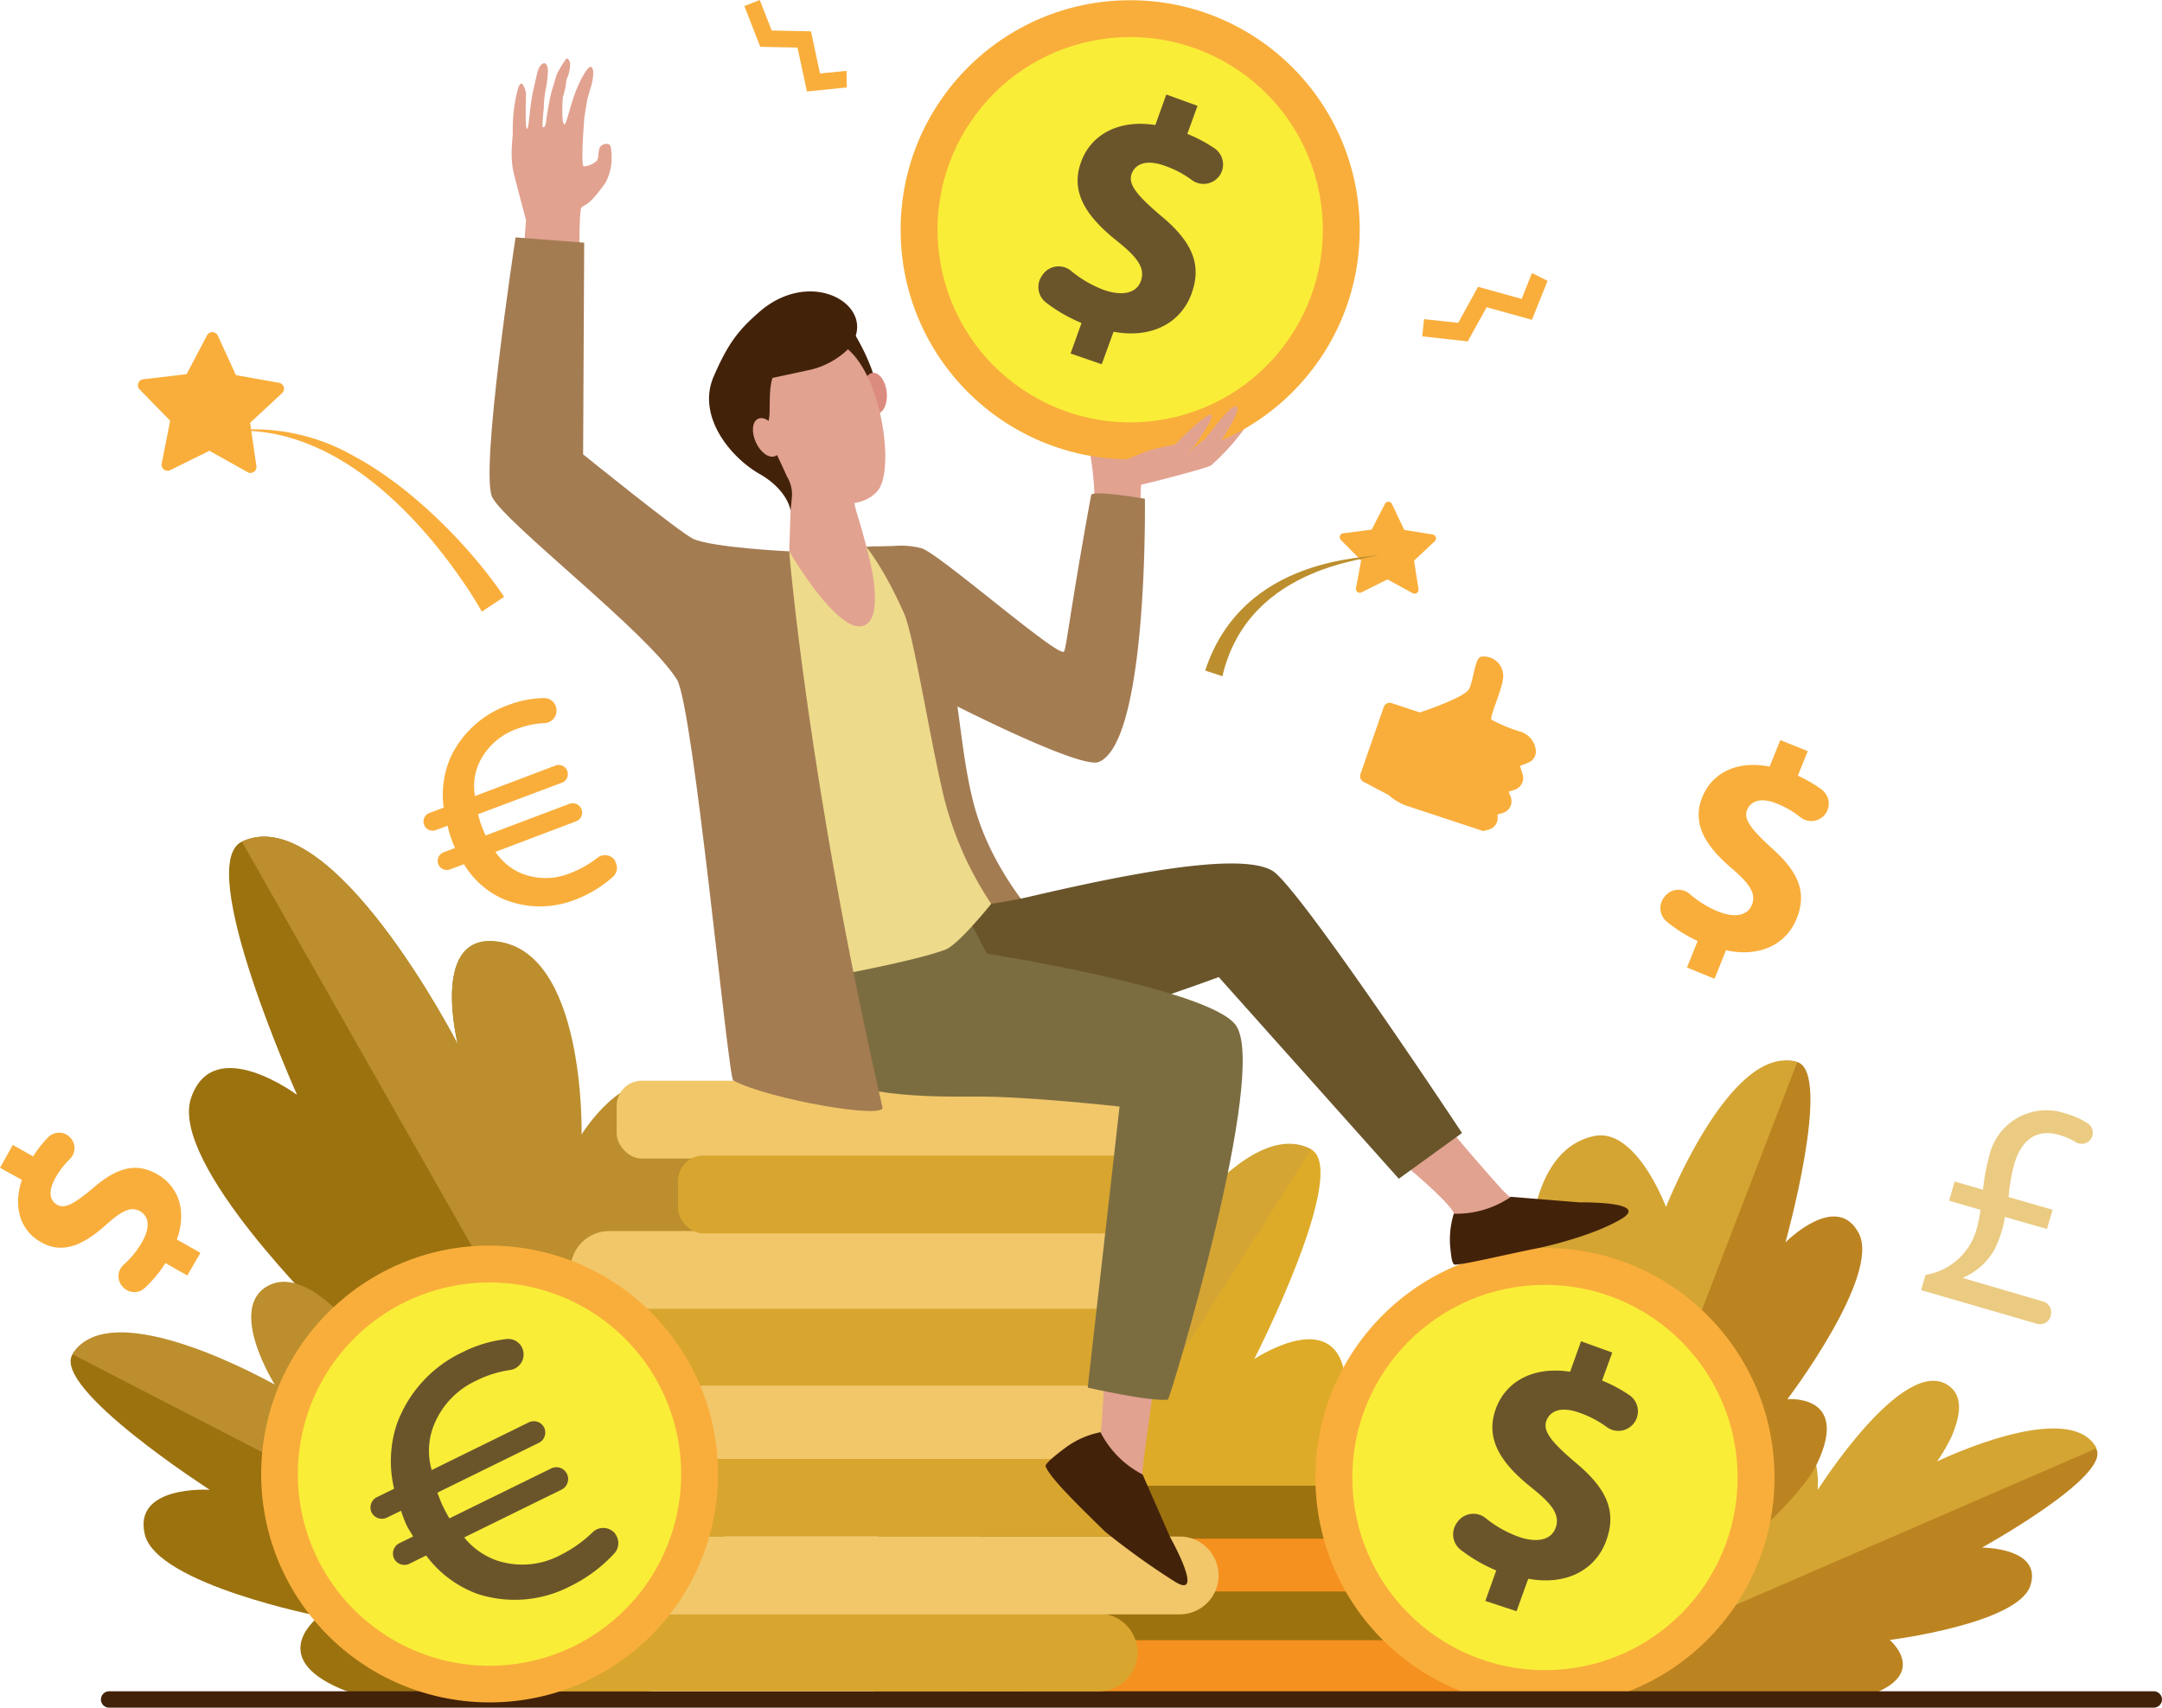 <svg id="BACKGROUND" xmlns="http://www.w3.org/2000/svg" viewBox="0 0 283.6 224"><defs><style>.cls-1{fill:#f9ae3b;}.cls-2{fill:#deab28;}.cls-3{fill:#d4a533;}.cls-4{fill:#bc8421;}.cls-5{fill:#f5911e;}.cls-6{fill:#9c720f;}.cls-7{fill:#f9ed38;}.cls-8{fill:#6a552b;}.cls-9{fill:#bc8e2d;}.cls-10{fill:#43220a;}.cls-11{fill:#d8a62f;}.cls-12{fill:#f1c76a;}.cls-13{fill:#e2a290;}.cls-14{fill:#a47c52;}.cls-15{fill:#7c6d41;}.cls-16{fill:#eddb8b;}.cls-17{fill:#dc8b7f;}.cls-18{fill:#ebcb82;}</style></defs><path class="cls-1" d="M24.57,167.31l-2.87-1.63a16.21,16.21,0,0,1-2.7,3.26,2,2,0,0,1-2.75,0l-.09-.09a2,2,0,0,1,.05-2.94,11.78,11.78,0,0,0,2.43-3c1-1.72,1-3.28-.23-4s-2.42-.1-4.45,1.71c-2.92,2.62-5.68,4-8.61,2.3-2.66-1.5-3.68-4.56-2.48-8.15L0,153.18l1.68-3,2.66,1.51a14.67,14.67,0,0,1,2-2.53,2,2,0,0,1,2.82,0h0a2,2,0,0,1,0,2.88,11,11,0,0,0-1.88,2.44c-1.11,2-.63,3.08.22,3.56,1,.57,2.23-.13,4.65-2.15,3.31-2.88,5.8-3.39,8.51-1.84s3.91,4.73,2.54,8.54l3.09,1.75Z"/><path class="cls-2" d="M162.62,213.38c7.23-9.74,13-9.82,13-9.82s2.64-17.12.53-24.4-11.62-.89-11.62-.89,12.62-24.74,7.44-27.51c-9.64-5.18-24.82,21.06-24.82,21.06s3.55-11.55-3.26-11.51c-10.28.07-11.17,26.54-11.17,26.54s-2-5.21-8.37-2.22c-6.84,3.22-8.69,22.6-9.07,37.58h36C156.49,219.06,160.7,216,162.62,213.38Z"/><path class="cls-3" d="M148.46,169.71s.42-13.16-6.4-13.12c-10.28.07-9.29,30.26-9.29,30.26s-4.3-8.54-10.64-5.55c-7,3.28-7.79,24.7-7.52,40.91h12L172,150.76C162.38,145.58,148.46,169.71,148.46,169.71Z"/><path class="cls-4" d="M204.44,221.36s32.82,3.77,40.77,1,2.68-7.24,2.68-7.24S264.7,213,266.33,208s-6.34-5-6.34-5,16.88-9.32,15-12.93c-3.52-6.72-22.46,2.45-22.46,2.45s6.54-5.25,2.6-7.88c-5.94-4-16.75,10.92-16.75,10.92s.87-3.79-3.94-4.54C225.79,189.6,204.44,221.36,204.44,221.36Z"/><path class="cls-3" d="M234.41,188.15c4.81.75,4,7.34,4,7.34s11.18-17.75,17.12-13.79c3.94,2.63-1.43,10-1.43,10s17.4-8.45,20.92-1.73l-67.39,29.25C210.05,215.53,226.35,186.9,234.41,188.15Z"/><path class="cls-4" d="M204.23,221.83s29.87-20.78,34.16-29.91-3.93-8.38-3.93-8.38,12.29-16.17,9.37-21.76-9.62,1.18-9.62,1.18,6.21-22.25,1.53-23.66c-8.71-2.63-17.23,25.54-17.23,25.54s-3.26-15.58-8.81-14.42c-8.37,1.74,0,24.79,0,24.79s-2.47-7.51-7.15-4C194.13,177.43,204.23,221.83,204.23,221.83Z"/><path class="cls-3" d="M194.36,171.54a11.87,11.87,0,0,0,6.33-7.74s0-13,8.41-14.78c5.55-1.16,9.44,9.31,9.44,9.31s8.49-21.66,17.2-19l-31.6,82.18C203,216.24,188.08,174.51,194.36,171.54Z"/><path class="cls-5" d="M195,221.9H134.8a3.47,3.47,0,0,1-3.47-3.48h0a3.47,3.47,0,0,1,3.47-3.48H195a3.47,3.47,0,0,1,3.47,3.48h0A3.47,3.47,0,0,1,195,221.9Z"/><path class="cls-6" d="M205.56,215.15H145.34a3.48,3.48,0,0,1-3.48-3.48h0a3.48,3.48,0,0,1,3.48-3.48h60.22a3.48,3.48,0,0,1,3.48,3.48h0A3.48,3.48,0,0,1,205.56,215.15Z"/><path class="cls-5" d="M197.13,208.76H136.91a3.48,3.48,0,0,1-3.48-3.48h0a3.48,3.48,0,0,1,3.48-3.48h60.22a3.48,3.48,0,0,1,3.48,3.48h0A3.48,3.48,0,0,1,197.13,208.76Z"/><path class="cls-6" d="M190.11,201.83H129.89a3.48,3.48,0,0,1-3.48-3.48h0a3.47,3.47,0,0,1,3.48-3.47h60.22a3.47,3.47,0,0,1,3.48,3.47h0A3.48,3.48,0,0,1,190.11,201.83Z"/><circle class="cls-1" cx="202.66" cy="193.81" r="30.11"/><circle class="cls-7" cx="202.66" cy="193.81" r="25.27"/><path class="cls-8" d="M194.84,210l1.43-4a20.54,20.54,0,0,1-4.67-2.71,2.57,2.57,0,0,1-.54-3.47l.09-.13a2.56,2.56,0,0,1,3.72-.56,14.91,14.91,0,0,0,4.24,2.42c2.38.86,4.35.53,4.95-1.14s-.4-3.07-3.11-5.23c-3.92-3.12-6.21-6.32-4.74-10.37,1.33-3.67,5-5.61,9.75-4.87l1.43-4,4.1,1.48-1.34,3.67a19.14,19.14,0,0,1,3.61,1.93,2.57,2.57,0,0,1,.65,3.55h0a2.56,2.56,0,0,1-3.64.62,13.81,13.81,0,0,0-3.48-1.84c-2.71-1-4-.14-4.44,1-.5,1.38.65,2.78,3.71,5.41,4.33,3.55,5.5,6.57,4.14,10.33s-5.13,5.93-10.23,5l-1.54,4.26Z"/><path class="cls-6" d="M94.07,220.67s-46.79-23.07-54.84-35.1S43,172.86,43,172.86,22.13,152.55,25.07,144s13.9-.38,13.9-.38S25.4,113.4,31.73,110.4C43.52,104.8,60.06,137,60.06,137s-3.55-14,4.57-13.52c12.24.69,11.74,32.29,11.74,32.29s1.38-12.12,8.76-8.18C98.37,154.61,94.07,220.67,94.07,220.67Z"/><path class="cls-9" d="M87.79,142.66c-5.76-3.2-11.5,6.15-11.5,6.15s.58-24.68-11.66-25.37C56.51,123,60.06,137,60.06,137S43.52,104.8,31.73,110.4L94.12,220.16C94.56,212.5,99.21,149,87.79,142.66Z"/><path class="cls-6" d="M92.86,221s-38.27,4.75-48.18.52S41.87,212,41.87,212,20.6,207.83,19,201.3s8.51-5.88,8.51-5.88-20.74-13.33-18-17.78c5.08-8.28,28.46,5.05,28.46,5.05s-7.89-7.27-2.64-10.28c7.91-4.55,20.44,15.36,20.44,15.36s-.78-4.9,5.42-5.45C72.27,181.35,92.86,221,92.86,221Z"/><path class="cls-9" d="M61.39,178.75c-6.2.55-5.67,9-5.67,9S43,164.17,35.05,168.72c-5.25,3,1,12.92,1,12.92s-21.47-12.28-26.55-4L93,220.75C90.13,215.79,71.79,177.84,61.39,178.75Z"/><path class="cls-10" d="M13.24,222.93h0A1.07,1.07,0,0,0,14.32,224h268.2a1.08,1.08,0,0,0,1.08-1.07h0a1.08,1.08,0,0,0-1.08-1.08H14.32A1.08,1.08,0,0,0,13.24,222.93Z"/><polygon class="cls-1" points="200.96 35.81 199.6 39.21 193.88 37.62 191.28 42.35 186.8 41.86 186.56 44.12 192.53 44.78 195.01 40.3 200.95 41.95 203 36.84 200.96 35.81"/><path class="cls-1" d="M221.29,126.91l1.4-3.48a18.45,18.45,0,0,1-4.08-2.56,2.29,2.29,0,0,1-.37-3.1l.09-.12a2.28,2.28,0,0,1,3.33-.38,13.33,13.33,0,0,0,3.7,2.29c2.09.84,3.85.61,4.44-.86s-.26-2.75-2.6-4.76c-3.4-2.9-5.34-5.82-3.9-9.38,1.3-3.22,4.59-4.84,8.83-4l1.4-3.48,3.6,1.45-1.3,3.22a16.71,16.71,0,0,1,3.15,1.84,2.29,2.29,0,0,1,.46,3.18h0a2.29,2.29,0,0,1-3.26.44,11.87,11.87,0,0,0-3-1.76c-2.39-1-3.57-.24-4,.78-.49,1.21.49,2.5,3.13,4.93,3.75,3.3,4.7,6,3.37,9.33s-4.76,5.13-9.27,4.16l-1.51,3.74Z"/><path class="cls-11" d="M144.11,221.86H73.38a5.11,5.11,0,0,1-5.11-5.11h0a5.11,5.11,0,0,1,5.11-5.1h70.73a5.1,5.1,0,0,1,5.1,5.1h0A5.1,5.1,0,0,1,144.11,221.86Z"/><path class="cls-12" d="M154.74,211.76H88.15a5.1,5.1,0,0,1-5.1-5.11h0a5.1,5.1,0,0,1,5.1-5.1h66.59a5.11,5.11,0,0,1,5.11,5.1h0A5.11,5.11,0,0,1,154.74,211.76Z"/><rect class="cls-11" x="76.57" y="191.34" width="73.67" height="10.21" rx="3.3"/><rect class="cls-12" x="76.3" y="181.16" width="73.8" height="10.21" rx="3.3"/><path class="cls-11" d="M147.3,181.76H82.72a5.1,5.1,0,0,1-5.11-5.1h0a5.1,5.1,0,0,1,5.11-5.1H147.3a5.1,5.1,0,0,1,5.1,5.1h0A5.1,5.1,0,0,1,147.3,181.76Z"/><path class="cls-12" d="M144.51,171.68H79.93a5.1,5.1,0,0,1-5.1-5.1h0a5.1,5.1,0,0,1,5.1-5.1h64.58a5.1,5.1,0,0,1,5.11,5.1h0A5.1,5.1,0,0,1,144.51,171.68Z"/><rect class="cls-12" x="80.89" y="141.76" width="71.87" height="10.21" rx="3.3"/><rect class="cls-11" x="88.95" y="151.58" width="69.25" height="10.21" rx="3.3"/><circle class="cls-1" cx="64.21" cy="193.36" r="29.96" transform="translate(-103.91 78.27) rotate(-37.24)"/><path class="cls-7" d="M81.25,174.88a25.14,25.14,0,1,1-35.52,1.44A25.15,25.15,0,0,1,81.25,174.88Z"/><path class="cls-8" d="M80.7,201.21a2,2,0,0,1-.1,2.54,19.42,19.42,0,0,1-5.84,4.34,15.77,15.77,0,0,1-12.09,1,14.63,14.63,0,0,1-6.77-5.05l-2.21,1.09a1.52,1.52,0,0,1-2-.7l0,0a1.52,1.52,0,0,1,.69-2l1.82-.89c-.37-.6-.62-1-.79-1.31a15.91,15.91,0,0,1-.8-2.06l-1.87.91a1.52,1.52,0,0,1-2-.69h0a1.52,1.52,0,0,1,.69-2l2.27-1.11a15.47,15.47,0,0,1,.32-8.38,16.73,16.73,0,0,1,8.62-9.51,17.08,17.08,0,0,1,5.77-1.74,2,2,0,0,1,2.25,1.74v0a2.05,2.05,0,0,1-1.76,2.32,14.62,14.62,0,0,0-4.48,1.42,10.87,10.87,0,0,0-5.63,6.14,9.06,9.06,0,0,0-.16,5.56l12.75-6.26a1.52,1.52,0,0,1,2,.69h0a1.51,1.51,0,0,1-.69,2l-13.32,6.54c.25.65.5,1.3.69,1.7s.5,1,.89,1.67l13.35-6.55a1.54,1.54,0,0,1,2.07.71h0a1.55,1.55,0,0,1-.71,2.07l-12.77,6.27a9.61,9.61,0,0,0,4.21,3,10.65,10.65,0,0,0,8.5-.73A16.93,16.93,0,0,0,77.73,201a2,2,0,0,1,3,.22Z"/><path class="cls-1" d="M80.69,113a1.58,1.58,0,0,1-.27,2,15.87,15.87,0,0,1-4.94,3,12.49,12.49,0,0,1-9.62-.14,11.48,11.48,0,0,1-5-4.5l-1.83.68a1.19,1.19,0,0,1-1.54-.7l0,0a1.2,1.2,0,0,1,.7-1.54l1.5-.57A11.23,11.23,0,0,1,59.2,110a10.25,10.25,0,0,1-.48-1.69l-1.55.58a1.2,1.2,0,0,1-1.54-.7h0a1.2,1.2,0,0,1,.7-1.55l1.87-.7a12.39,12.39,0,0,1,.9-6.6,13.26,13.26,0,0,1,7.54-6.84,13.47,13.47,0,0,1,4.69-.93A1.62,1.62,0,0,1,73,93.15v0a1.63,1.63,0,0,1-1.57,1.7,11.82,11.82,0,0,0-3.65.77,8.68,8.68,0,0,0-4.92,4.42,7.26,7.26,0,0,0-.55,4.38l10.55-4a1.2,1.2,0,0,1,1.55.7h0a1.21,1.21,0,0,1-.7,1.55l-11,4.13c.14.54.29,1.07.41,1.4s.32.84.58,1.39l11-4.15a1.23,1.23,0,0,1,1.58.72h0a1.22,1.22,0,0,1-.72,1.58l-10.57,4a7.73,7.73,0,0,0,3.1,2.69,8.48,8.48,0,0,0,6.77.08,13.67,13.67,0,0,0,3.52-2,1.58,1.58,0,0,1,2.32.41Z"/><path class="cls-1" d="M178.6,77.7,182,76l3.31,1.81a.52.52,0,0,0,.76-.54l-.58-3.73L188.2,71a.52.52,0,0,0-.27-.89l-3.73-.6-1.61-3.4a.52.52,0,0,0-.93,0l-1.73,3.36-3.74.48a.52.52,0,0,0-.3.88l2.66,2.68-.69,3.71A.51.51,0,0,0,178.6,77.7Z"/><polygon class="cls-1" points="111.04 9.29 107.56 9.64 106.38 4.11 101.23 4 99.66 0 97.64 0.79 99.73 6.14 104.61 6.24 105.85 12 111.08 11.47 111.04 9.29"/><path class="cls-1" d="M182.52,92.22l3.72,1.23s5.91-1.91,6.49-3.11.74-4.12,1.58-4.2a2.54,2.54,0,0,1,2.85,2.19c.28,1.45-1.84,5.64-1.51,6.08A20.2,20.2,0,0,0,199.53,96a2.9,2.9,0,0,1,1.92,2.34h0a1.58,1.58,0,0,1-1,1.71l-1.07.42.35,1.1a1.6,1.6,0,0,1-1,2l-.83.28.26.67a1.6,1.6,0,0,1-1,2.11l-.72.21,0,.2a1.59,1.59,0,0,1-1.16,1.78l-.72.19-9.91-3.27a7,7,0,0,1-2.51-1.46l-3.3-1.74a.82.82,0,0,1-.38-1l3.05-8.79A.83.83,0,0,1,182.52,92.22Z"/><path class="cls-1" d="M63.2,80.23a49.18,49.18,0,0,0-2.72-4.29c-7-10.09-17.38-19.81-29.55-19.44v-.08A26.5,26.5,0,0,1,46.55,59.9C54.36,64.11,62,72.13,66.13,78.29Z"/><path class="cls-13" d="M143.24,67.65a5.7,5.7,0,0,0,.34-2.39,40.61,40.61,0,0,0-.53-5.45c-.15-.5,6.52-2.58,6.52-2.58s10.7-.55,12.29-1.75,2.93-1.68,2.19-.44a30.11,30.11,0,0,1-5.17,6c-.7.44-9,2.53-9.16,2.53s-.1,5.23-.1,5.23Z"/><path class="cls-14" d="M150.18,65.42s-6.93-1.18-7.05-.48c-2.8,15.32-3.28,20.39-3.58,20.55-1.06.54-16.13-12.69-18.63-13.56a10.61,10.61,0,0,0-3.73-.31c-3,.09-2,0-3.52.1h-.13v2.79c3.34,3,11,48.5,11.63,48.47s15.83,3.77,15.56,2.5c0-.21-10.24-8.55-13.14-20.6-1-4-1.45-8.4-2-12.21,3.35,1.68,16.46,8.14,18.54,7.28C150.64,97.31,150.18,65.42,150.18,65.42Z"/><path class="cls-13" d="M176.2,146.21s14.05,11,14.52,13c.68,2.81,13.55-.89,10.45-1.46-.72-.13-3-.71-3.19-.81-1-.54-13.51-15.61-13.51-15.61Z"/><path class="cls-10" d="M207.2,157.72l-9-.73a12.76,12.76,0,0,1-7.5,2.22,11.44,11.44,0,0,0-.41,4.89c.06.45.14,1.82.6,1.79,1.66-.11,6.07-1.21,11.11-2.22,0,0,6.76-1.43,10.67-3.77S207.2,157.72,207.2,157.72Z"/><path class="cls-8" d="M113.22,118.6a61.31,61.31,0,0,0,21.67-.94c13.18-3.08,27.74-5.93,32-3.45,3.44,2,24.89,34.41,24.89,34.41l-8.29,6-23.62-26.45s-30.13,11.12-36.9,9.89C107.57,135.3,107.35,123,113.22,118.6Z"/><polygon class="cls-8" points="124.47 112.05 134.77 124.29 115.66 130.12 113.22 118.59 124.47 112.05"/><path class="cls-13" d="M145.4,168s-.63,17-1,19.88,7.21,11.5,6.24,8.5c-.22-.69-.8-3-.8-3.19,0-1.14,2.82-20.54,2.82-20.54Z"/><path class="cls-10" d="M153.5,201.65l-3.62-8.24a12.73,12.73,0,0,1-5.52-5.54,11.37,11.37,0,0,0-4.49,1.95c-.37.28-2.89,2.11-2.71,2.54.64,1.56,4.07,4.9,7.81,8.56a98.75,98.75,0,0,0,9.22,6.6C158.1,209.85,153.5,201.65,153.5,201.65Z"/><path class="cls-15" d="M162.08,134.44c-3.6-4.8-32.64-9.35-32.64-9.35l-8.1-15.57-17.92,11s1.79,14.26,3.14,18.06c1.79,5.08,13.83,5.34,21.18,5.26,6.76-.07,19.12,1.31,19.12,1.31l-4.18,36.87s8.21,1.87,10.52,1.57C153.46,183.59,166.56,140.41,162.08,134.44Z"/><path class="cls-16" d="M113.64,71.75l-10.11.56a3,3,0,0,1-.3.09c-.82.15-.08,29.6.66,40.6s2.22,15.62,2.22,15.62,13.71-2.43,17.91-4.06c1.75-.68,6-6,6-6a44.53,44.53,0,0,1-6.49-15.23c-1.67-7.27-3.74-20.16-4.93-22.85C115.86,74.34,113.64,71.75,113.64,71.75Z"/><path class="cls-13" d="M103.82,63.4l-.29,8.92s6.54,11.27,9.9,9.7c2.82-1.32.32-9.89.32-9.89s-.49-2-1.17-4.23a16.42,16.42,0,0,1-.83-4.54C111.82,60.31,103.82,63.4,103.82,63.4Z"/><path class="cls-10" d="M111.63,43.05s3.34,5,3.59,9.25a22.12,22.12,0,0,1-.65,7.11l-10.7-12.78Z"/><path class="cls-17" d="M116.32,51.43c.15,1.48-.42,2.76-1.28,2.84s-1.68-1-1.83-2.52.42-2.75,1.28-2.84S116.17,50,116.32,51.43Z"/><path class="cls-13" d="M100.41,48.68c-.24-.06-.22,12.25,3.35,15.15s9.78,3.15,11.59.23c2-3.22.1-16.19-5.21-19S100.41,48.68,100.41,48.68Z"/><path class="cls-10" d="M99.51,41c-2.73,2.39-4.05,4.14-5.89,8.38-2.27,5.22,2.23,10.63,6,12.78S103.71,67,103.71,67l.15-1.64a4.39,4.39,0,0,0-.59-2.78c-.32-.68-1.35-3-1.75-3.65-1.06-1.64-1.27-2-.75-3.55.41-1.2-.06-3.83.56-5.81l5.08-1.09a10.7,10.7,0,0,0,4.78-2.62C115.79,40.54,106.69,34.62,99.51,41Z"/><path class="cls-13" d="M102,56.72c.63,1.35.5,2.74-.29,3.1s-1.93-.43-2.55-1.78-.5-2.75.29-3.11S101.36,55.37,102,56.72Z"/><path class="cls-1" d="M33.63,61.13l-.82-5.67L37,51.57a.79.79,0,0,0-.4-1.36l-5.65-1L28.56,44a.79.79,0,0,0-1.41,0l-2.67,5.08-5.69.67a.79.79,0,0,0-.47,1.34l4,4.1-1.11,5.62a.79.79,0,0,0,1.12.86l5.14-2.54,5,2.8A.78.78,0,0,0,33.63,61.13Z"/><path class="cls-13" d="M67.4,22.76C68,25.13,69,28.88,69,28.88c-.08,1-.39,5.31-.75,10.56L76,36.35s-.09-8.56.25-9.08.78.11,3.15-3.27a6.68,6.68,0,0,0,.81-2.73s.14-2.15-.34-2.35a1,1,0,0,0-1.22.49c-.17.38-.12,1.24-.3,1.61a2.69,2.69,0,0,1-1.76.8c-.47,0,.06-6.36.06-6.36s.26-1.8.39-2.38.57-2,.57-2,.54-2.14-.12-2.3c-.39-.09-1.39,1.64-2.07,3.48s-1.15,4.07-1.36,4.05c-.49-.07-.23-3.54-.23-3.54a11.26,11.26,0,0,0,.48-2.34c.46-.92.77-2.63,0-2.77A14,14,0,0,0,73,9.83s-.43,1.53-.67,2.24a41.34,41.34,0,0,0-.73,4.12c-.19.73-.36.43-.44.46a18.94,18.94,0,0,1,.17-2.36A14.3,14.3,0,0,1,71.53,12a16.05,16.05,0,0,0,.33-2.42c.13-1.8-1-1.62-1.39,0-.15.62-.3,1.31-.46,2-.61,2.69-.59,5.28-.88,5.31s-.13-4.7-.13-4.7-.58-2.61-1.15-.19a21,21,0,0,0-.59,5.22C67.32,17.93,66.82,20.39,67.4,22.76Z"/><path class="cls-14" d="M103.52,72.32s-10-.47-12.59-1.64C89.36,70,76.49,59.6,76.49,59.6l.14-27.77-9-.69s-4.7,30.7-3.07,34.06S85,83,88.8,89.15c2.17,3.57,6.7,52.15,7.38,52.58,4.88,2.54,19.94,5.07,19.58,3.54C106,102.73,103.52,72.32,103.52,72.32Z"/><circle class="cls-1" cx="148.25" cy="30.14" r="30.11"/><circle class="cls-7" cx="148.25" cy="30.14" r="25.27" transform="translate(-3.02 28.2) rotate(-10.76)"/><path class="cls-8" d="M140.43,46.37l1.44-4a20.6,20.6,0,0,1-4.68-2.7,2.57,2.57,0,0,1-.53-3.47l.09-.14a2.56,2.56,0,0,1,3.71-.56A15.11,15.11,0,0,0,144.71,38c2.38.86,4.34.54,4.94-1.13s-.39-3.08-3.1-5.24c-3.92-3.12-6.21-6.31-4.75-10.36,1.33-3.68,5-5.62,9.75-4.87l1.44-4,4.09,1.48-1.33,3.68a19.19,19.19,0,0,1,3.61,1.93A2.56,2.56,0,0,1,160,23h0a2.57,2.57,0,0,1-3.64.63,13.16,13.16,0,0,0-3.48-1.85c-2.71-1-4-.13-4.43,1-.5,1.38.64,2.79,3.7,5.41,4.34,3.55,5.51,6.58,4.15,10.33s-5.13,5.94-10.23,5l-1.55,4.26Z"/><path class="cls-13" d="M147.48,60.41S150.27,59.22,151,59s3.14-.7,3.14-.7,3.71-3.81,4.65-3.91-2.16,4.16-2.16,4.16l-1.3,1.24s2.09-1.79,2.49-2,3.53-4.77,4.33-4.48-1.34,3.49-2.39,5.18S154,61.16,154,61.16Z"/><path class="cls-9" d="M180.78,72.7c0,.75-16.93,1-20.43,16l-2.26-.74c5-15.26,21.78-14.64,22.6-15.2l0,0Z"/><path class="cls-18" d="M252,169.23l.58-2a8.33,8.33,0,0,0,6.6-5.67,17.4,17.4,0,0,0,.61-2.86l-4.12-1.2.73-2.52,3.72,1.08a28.31,28.31,0,0,1,.82-4.45,7.69,7.69,0,0,1,9.95-5.57,10.5,10.5,0,0,1,3,1.34,1.47,1.47,0,0,1,.4,2h0a1.47,1.47,0,0,1-2,.44,8.9,8.9,0,0,0-2.19-.95c-3.12-.9-5,.88-5.85,3.73a23,23,0,0,0-.77,4.42l5.77,1.67-.74,2.52L263,159.63a14.49,14.49,0,0,1-1.46,4.44,8.65,8.65,0,0,1-4,3.51l0,.08L268,170.72a1.47,1.47,0,0,1,1,1.82l0,.1a1.46,1.46,0,0,1-1.81,1Z"/></svg>